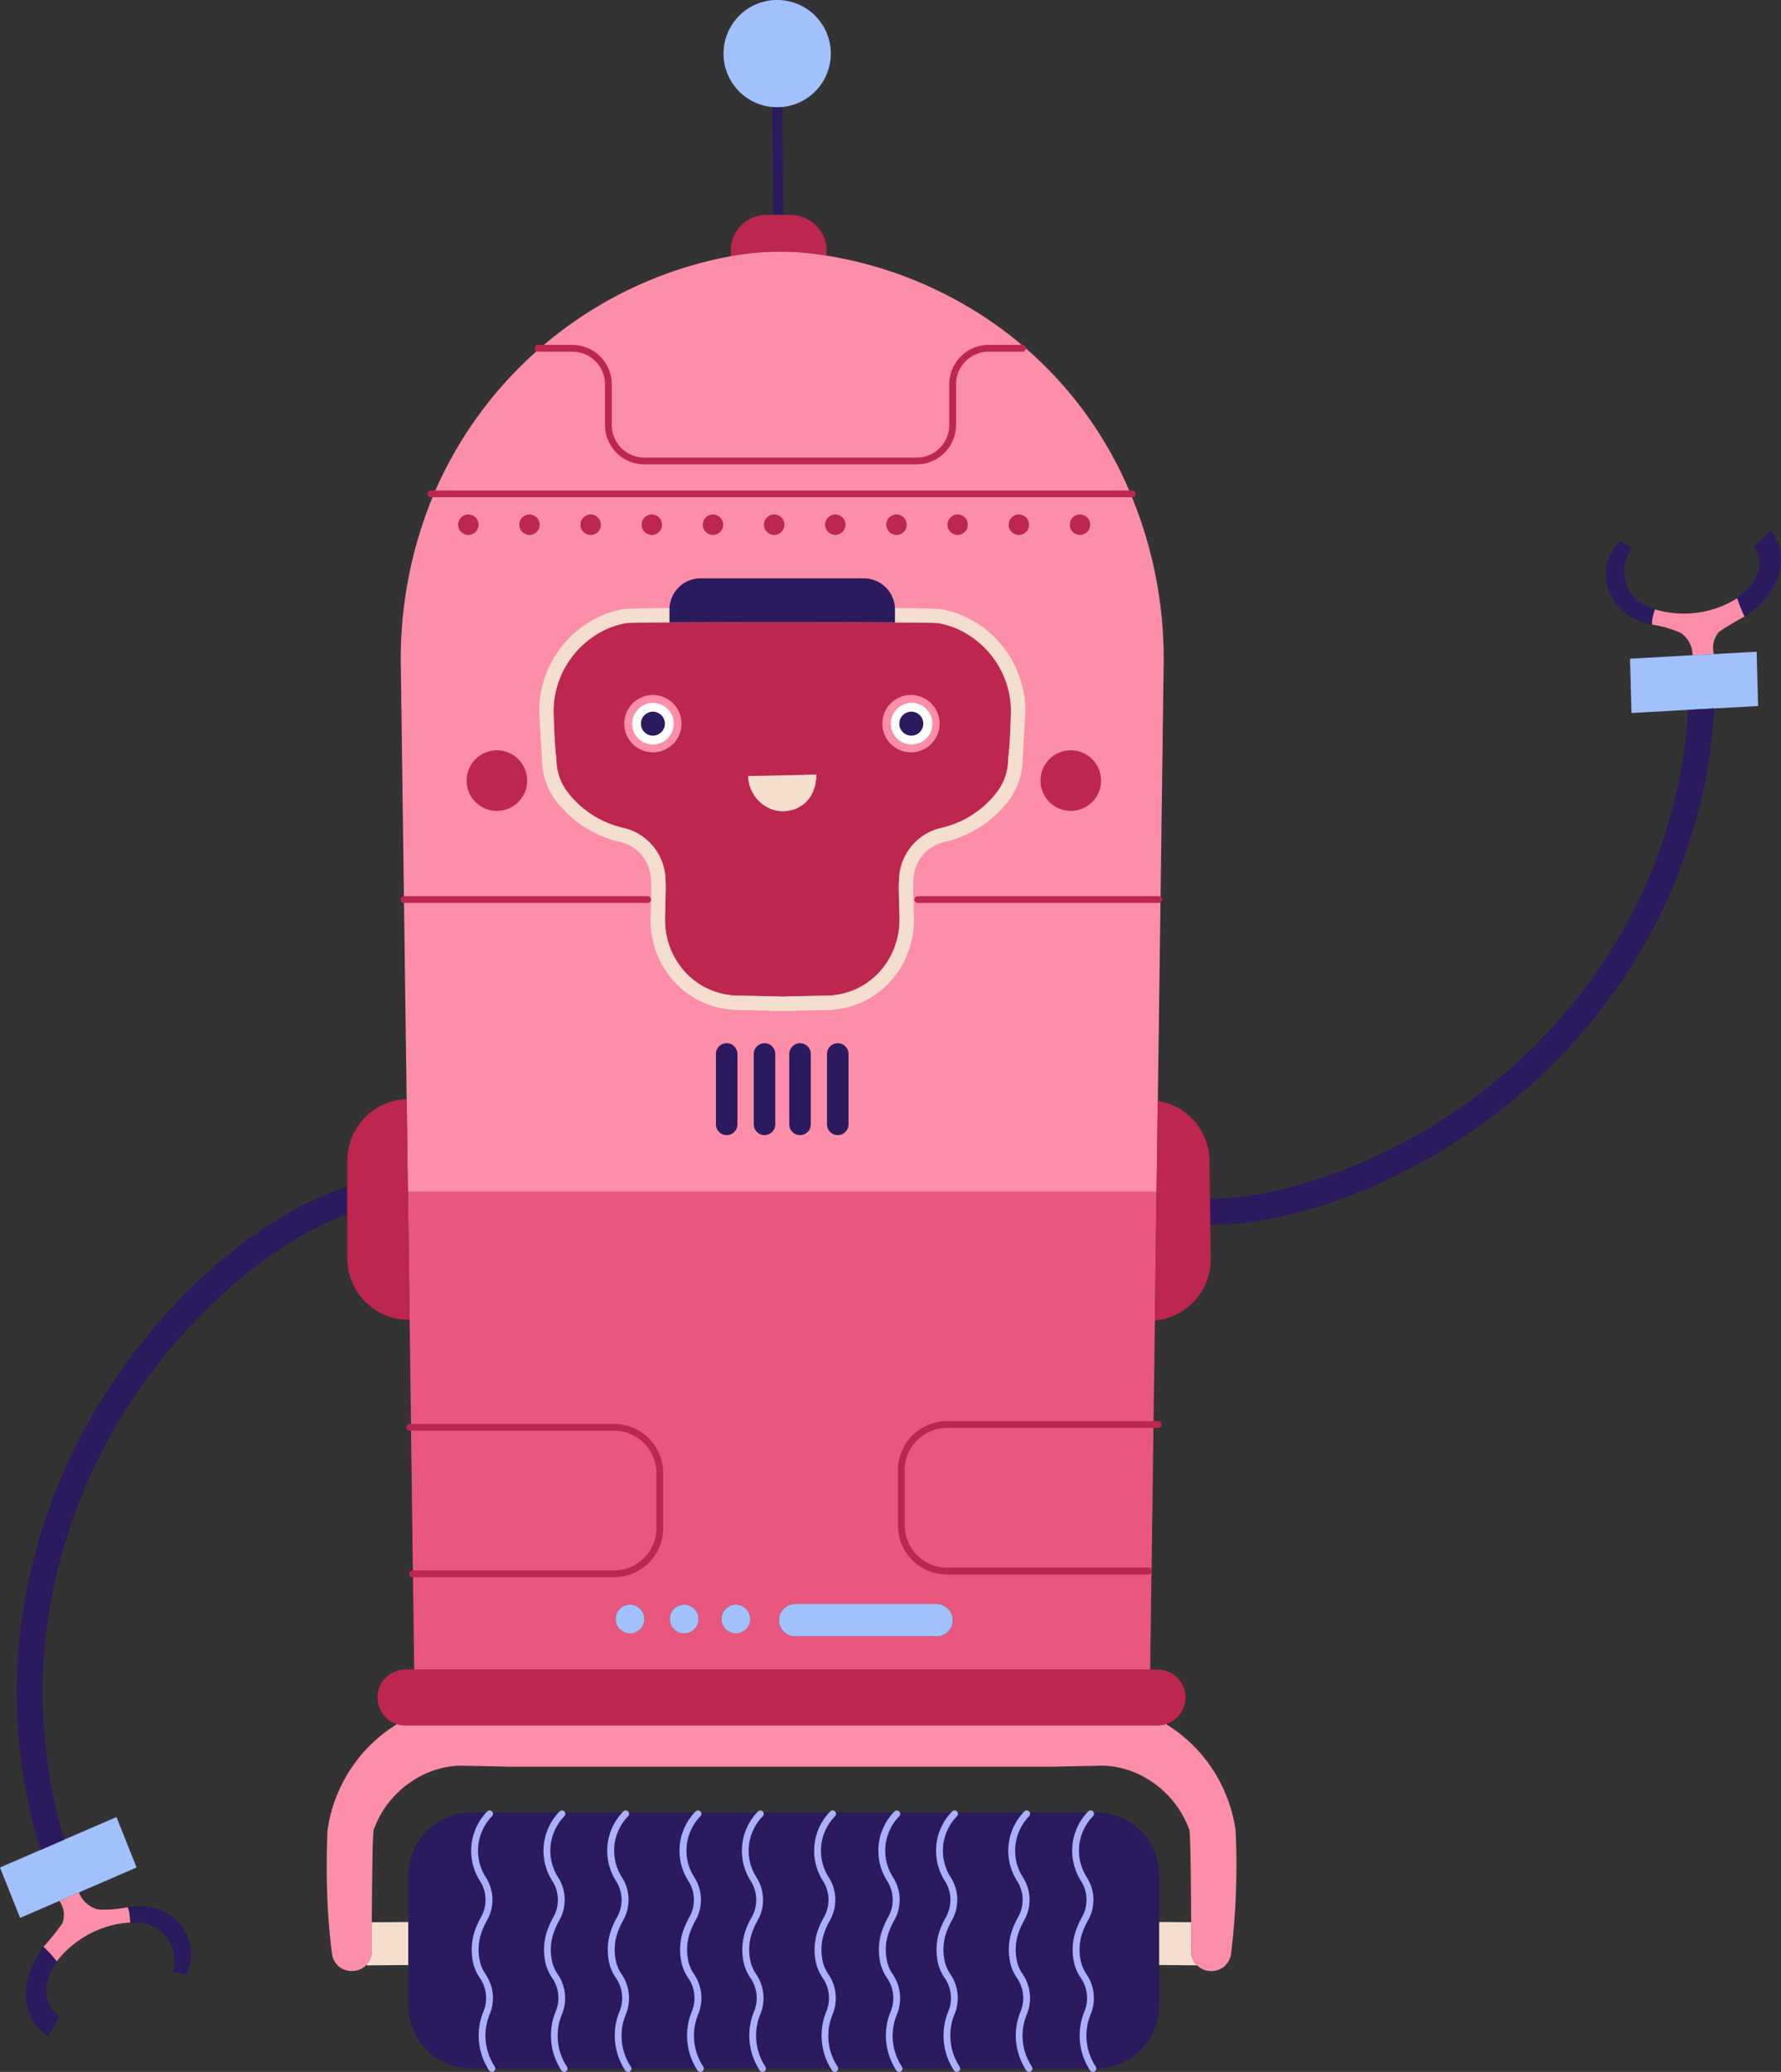 <svg xmlns="http://www.w3.org/2000/svg" viewBox="0 0 828.13 963.23"><rect x="0" y="0" width="828.13" height="963.23" fill="#333333" stroke="none"/><defs><style>.cls-1{fill:#bd264f;}.cls-2{fill:none;}.cls-3{fill:#fd8ea9;}.cls-4{fill:#e9577e;}.cls-5{fill:#2c1a5e;}.cls-6{fill:#a1c1fc;}.cls-7{fill:#f4dfcf;}.cls-8{fill:#3a44fc;}.cls-9{fill:#fff;}.cls-10{fill:#abb0fc;}</style></defs><g id="Layer_2" data-name="Layer 2"><g id="Layer_2-2" data-name="Layer 2"><path class="cls-1" d="M388.41,239.27a4.68,4.68,0,1,0,4.67,4.67A4.67,4.67,0,0,0,388.41,239.27Z"/><path class="cls-1" d="M360,239.27a4.68,4.68,0,1,0,4.67,4.67A4.66,4.66,0,0,0,360,239.27Z"/><path class="cls-1" d="M416.86,239.27a4.68,4.68,0,1,0,4.67,4.67A4.66,4.66,0,0,0,416.86,239.27Z"/><path class="cls-1" d="M331.52,239.27a4.68,4.68,0,1,0,4.68,4.67A4.66,4.66,0,0,0,331.52,239.27Z"/><path class="cls-1" d="M445.29,239.27a4.68,4.68,0,1,0,4.68,4.67A4.66,4.66,0,0,0,445.29,239.27Z"/><path class="cls-1" d="M303.08,239.27a4.68,4.68,0,1,0,4.68,4.67A4.67,4.67,0,0,0,303.08,239.27Z"/><path class="cls-1" d="M217.76,239.27a4.68,4.68,0,1,0,4.68,4.67A4.67,4.67,0,0,0,217.76,239.27Z"/><path class="cls-1" d="M274.65,239.27a4.68,4.68,0,1,0,4.67,4.67A4.66,4.66,0,0,0,274.65,239.27Z"/><path class="cls-1" d="M246.2,239.27a4.68,4.68,0,1,0,4.67,4.67A4.67,4.67,0,0,0,246.2,239.27Z"/><path class="cls-2" d="M364.46,747.88a7.45,7.45,0,0,0-2.22,5.33,7.53,7.53,0,0,0,7.55,7.53h65.67a7.53,7.53,0,0,0,0-15.06H369.79A7.5,7.5,0,0,0,364.46,747.88Z"/><circle class="cls-2" cx="342.17" cy="752.64" r="6.68"/><circle class="cls-2" cx="318.12" cy="752.64" r="6.68"/><path class="cls-2" d="M292.93,746a6.68,6.68,0,1,0,6.68,6.68A6.68,6.68,0,0,0,292.93,746Z"/><path class="cls-1" d="M502.18,239.27a4.68,4.68,0,1,0,4.67,4.67A4.67,4.67,0,0,0,502.18,239.27Z"/><path class="cls-1" d="M473.74,239.27a4.68,4.68,0,1,0,4.68,4.67A4.66,4.66,0,0,0,473.74,239.27Z"/><path class="cls-3" d="M538.36,511.79c.91-66.46,1.8-133.07,2.68-200.77a198.17,198.17,0,0,0-15.34-81.41H201.76A198.25,198.25,0,0,0,186.4,311c.9,67.42,1.79,133.78,2.69,200q.28,21.56.58,43.11H537.79ZM217.76,248.62a4.68,4.68,0,1,1,4.68-4.68A4.68,4.68,0,0,1,217.76,248.62Zm28.44,0a4.68,4.68,0,1,1,4.67-4.68A4.69,4.69,0,0,1,246.2,248.62Zm28.45,0a4.68,4.68,0,1,1,4.67-4.68A4.68,4.68,0,0,1,274.65,248.62Zm28.43,0a4.68,4.68,0,1,1,4.68-4.68A4.68,4.68,0,0,1,303.08,248.62Zm28.44,0a4.68,4.68,0,1,1,4.68-4.68A4.68,4.68,0,0,1,331.52,248.62Zm28.45,0a4.68,4.68,0,1,1,4.67-4.68A4.68,4.68,0,0,1,360,248.62Zm28.44,0a4.68,4.68,0,1,1,4.67-4.68A4.69,4.69,0,0,1,388.41,248.62Zm28.45,0a4.68,4.68,0,1,1,4.67-4.68A4.67,4.67,0,0,1,416.86,248.62Zm28.43,0a4.68,4.68,0,1,1,4.68-4.68A4.68,4.68,0,0,1,445.29,248.62Zm28.45,0a4.68,4.68,0,1,1,4.68-4.68A4.67,4.67,0,0,1,473.74,248.62Zm28.44,0a4.68,4.68,0,1,1,4.67-4.68A4.69,4.69,0,0,1,502.18,248.62Z"/><path class="cls-4" d="M189.67,554.1q.39,29.71.79,59.48.34,24.95.68,50h94.39a21.28,21.28,0,0,1,21.27,21.27v25.59a21.26,21.26,0,0,1-21.27,21.25H192q.3,22.17.6,44.5H534.81q.32-23,.61-45.79H440.35a21.24,21.24,0,0,1-21.25-21.25v-25.6a21.25,21.25,0,0,1,21.25-21.25h96q.34-24.21.65-48.33.4-30,.81-59.84ZM292.93,759.31a6.68,6.68,0,1,1,6.68-6.67A6.67,6.67,0,0,1,292.93,759.31Zm25.19,0a6.68,6.68,0,1,1,6.68-6.67A6.67,6.67,0,0,1,318.12,759.31Zm24.05,0a6.68,6.68,0,1,1,6.67-6.67A6.68,6.68,0,0,1,342.17,759.31Zm93.29-13.63a7.53,7.53,0,1,1,0,15.06H369.79a7.53,7.53,0,0,1-7.55-7.53,7.55,7.55,0,0,1,7.55-7.53Z"/><path class="cls-5" d="M325.63,961.65H292a28,28,0,0,1-4.36-18.82,28.32,28.32,0,0,1,1.92-7.12A18.13,18.13,0,0,0,288,919a19.72,19.72,0,0,1-2.76-5.57,26.07,26.07,0,0,1,1.15-17.23,36.32,36.32,0,0,1,2.17-4.43,18,18,0,0,0-.51-17.91,24.52,24.52,0,0,1,3-30.6v-.62h33.61v.62a24.51,24.51,0,0,0-3,30.6,17.93,17.93,0,0,1,.51,17.91,36.25,36.25,0,0,0-2.16,4.43,26,26,0,0,0-1.15,17.23,19.69,19.69,0,0,0,2.75,5.57,18.13,18.13,0,0,1,1.63,16.72,27.65,27.65,0,0,0,2.43,25.94Z"/><path class="cls-5" d="M262.33,961.65h-33.6a27.89,27.89,0,0,1-4.35-18.82,27.52,27.52,0,0,1,1.93-7.12A18.16,18.16,0,0,0,224.68,919a19.72,19.72,0,0,1-2.76-5.57,26.14,26.14,0,0,1,1.15-17.23,34.92,34.92,0,0,1,2.17-4.43,18,18,0,0,0-.5-17.91,24.47,24.47,0,0,1,3-30.6v-.62h33.61v.62a24.5,24.5,0,0,0-3,30.6,17.93,17.93,0,0,1,.49,17.91,37.77,37.77,0,0,0-2.16,4.43,26.2,26.2,0,0,0-1.15,17.23,20,20,0,0,0,2.77,5.57,18.16,18.16,0,0,1,1.61,16.72,28.32,28.32,0,0,0-1.92,7.12A28,28,0,0,0,262.33,961.65Z"/><circle class="cls-1" cx="445.29" cy="243.94" r="4.67"/><path class="cls-6" d="M435.46,745.68a7.53,7.53,0,1,1,0,15.06H369.79a7.53,7.53,0,0,1-7.55-7.53,7.55,7.55,0,0,1,7.55-7.53Z"/><path class="cls-1" d="M303.08,239.27a4.68,4.68,0,1,1-4.67,4.67A4.67,4.67,0,0,1,303.08,239.27Z"/><path class="cls-7" d="M170.37,913.44a9.15,9.15,0,0,0,2.46-6.23c0-3.7,0-8.41,0-13.54h.19l16.75-.1.09,0v20h-3.6l-15.64.14Z"/><path class="cls-4" d="M306.8,684.83v25.59a21.26,21.26,0,0,1-21.27,21.25H192q-.43-34.2-.9-68.11h94.39A21.28,21.28,0,0,1,306.8,684.83Z"/><path class="cls-6" d="M363.71,49.79a21.06,21.06,0,0,1-2.12.1,21.78,21.78,0,0,1-2.57-.14,24.94,24.94,0,1,1,4.69,0Z"/><path class="cls-5" d="M768.18,290.38v.15a30.23,30.23,0,0,1-13.9-6.79,22.57,22.57,0,0,1-7.51-16,21.17,21.17,0,0,1,6.79-16.31l5.3,3.43A17.68,17.68,0,0,0,769.57,283l-.05.28C768.76,285.81,768,288.33,768.18,290.38Z"/><path class="cls-5" d="M826.54,268.84c-2.81,7.41-8.67,13.29-15.15,17.87l-.19-.07a69.32,69.32,0,0,1-3.43-8.48l-.06-.13c3.79-2.77,7.33-6.13,9.2-10.43s1.77-9.7-1.51-13.57c2.66-2.41,5.31-4.83,8-7.23C828.59,252.6,829.32,261.53,826.54,268.84Z"/><path class="cls-3" d="M799.36,293.72a11.06,11.06,0,0,0-2.51,9.93l0,.45c-3.27.19-6.58.36-9.84.53a12.66,12.66,0,0,0-5.61-10.47,52,52,0,0,0-13.24-3.78c-.18-2.05.58-4.57,1.34-7.08a46.9,46.9,0,0,0,38.25-5.14,69.32,69.32,0,0,0,3.43,8.48A129.08,129.08,0,0,0,799.36,293.72Z"/><path class="cls-6" d="M797.05,329.36,785,330l-26.41,1.47-.66-25.23s13.81-.76,29.14-1.63c3.26-.17,6.57-.34,9.84-.53L816.81,303l.67,25.23Z"/><path class="cls-5" d="M478.48,961.65h-33.6a27.56,27.56,0,0,1-2.43-25.94A18.13,18.13,0,0,0,440.83,919a19.72,19.72,0,0,1-2.76-5.57,26.07,26.07,0,0,1,1.14-17.23,36.32,36.32,0,0,1,2.17-4.43,18,18,0,0,0-.5-17.91,24.5,24.5,0,0,1,3-30.6v-.62h33.61v.62a24.5,24.5,0,0,0-3,30.6,17.93,17.93,0,0,1,.49,17.91,36.25,36.25,0,0,0-2.16,4.43,26.14,26.14,0,0,0-1.15,17.23,19.45,19.45,0,0,0,2.76,5.57,18.13,18.13,0,0,1,1.62,16.72,27.65,27.65,0,0,0,2.43,25.94Z"/><path class="cls-5" d="M354.56,961.65H325.63a27.65,27.65,0,0,1-2.43-25.94A18.13,18.13,0,0,0,321.57,919a19.69,19.69,0,0,1-2.75-5.57A26,26,0,0,1,320,896.19a36.25,36.25,0,0,1,2.16-4.43,17.93,17.93,0,0,0-.51-17.91,24.51,24.51,0,0,1,3-30.6v-.62h28.93v.62a24.51,24.51,0,0,0-3,30.6,17.93,17.93,0,0,1,.51,17.91,36.25,36.25,0,0,0-2.16,4.43,26,26,0,0,0-1.15,17.23,19.45,19.45,0,0,0,2.76,5.57,18.13,18.13,0,0,1,1.62,16.72,27.65,27.65,0,0,0,2.43,25.94Z"/><path class="cls-5" d="M797.05,329.36a249.7,249.7,0,0,1-29.67,104.91,262.57,262.57,0,0,1-62.39,76c-42.84,36.06-98.71,59-142.22,59.29l-.13-12.21c40.6-.47,94-22.08,134.62-56.27a251,251,0,0,0,59.56-72.51A237.9,237.9,0,0,0,785,330.1V330Z"/><path class="cls-6" d="M292.93,746a6.68,6.68,0,1,1-6.67,6.68A6.68,6.68,0,0,1,292.93,746Z"/><path class="cls-1" d="M246.2,239.27a4.68,4.68,0,1,1-4.68,4.67A4.66,4.66,0,0,1,246.2,239.27Z"/><path class="cls-1" d="M473.74,239.27a4.68,4.68,0,1,1-4.67,4.67A4.67,4.67,0,0,1,473.74,239.27Z"/><path class="cls-5" d="M363.71,49.79q.26,25,.55,50.09h-4.69q-.29-25.06-.55-50.13a21.78,21.78,0,0,0,2.57.14A21.06,21.06,0,0,0,363.71,49.79Z"/><path class="cls-1" d="M367.73,100a16.62,16.62,0,0,1,16.62,16.62v2.22c-2.68-.43-5.36-.79-8.05-1.1a127.93,127.93,0,0,0-36.47,1.36v-2.6a16.62,16.62,0,0,1,16.61-16.63h11.29Z"/><path class="cls-5" d="M418.08,961.65H388.17a28,28,0,0,1-4.36-18.82,28.32,28.32,0,0,1,1.92-7.12A18.13,18.13,0,0,0,384.11,919a19.72,19.72,0,0,1-2.76-5.57,26.07,26.07,0,0,1,1.15-17.23,36.32,36.32,0,0,1,2.17-4.43,18,18,0,0,0-.51-17.91,24.52,24.52,0,0,1,3-30.6v-.62h29.91v.62a24.46,24.46,0,0,0-3,30.6,17.93,17.93,0,0,1,.5,17.91,34.92,34.92,0,0,0-2.17,4.43,26.2,26.2,0,0,0-1.15,17.23A19.72,19.72,0,0,0,414,919a18.13,18.13,0,0,1,1.63,16.72,27.52,27.52,0,0,0-1.93,7.12A27.84,27.84,0,0,0,418.08,961.65Z"/><path class="cls-5" d="M189.9,913.56V871.88a29.27,29.27,0,0,1,29.27-29.25h8.54v.62a24.47,24.47,0,0,0-3,30.6,18,18,0,0,1,.5,17.91,34.92,34.92,0,0,0-2.17,4.43,26.14,26.14,0,0,0-1.15,17.23,19.72,19.72,0,0,0,2.76,5.57,18.16,18.16,0,0,1,1.63,16.72,27.52,27.52,0,0,0-1.93,7.12,27.89,27.89,0,0,0,4.35,18.82h-9.56A29.25,29.25,0,0,1,189.9,932.4Z"/><path class="cls-5" d="M292,961.65h-29.7A28,28,0,0,1,258,942.83a28.32,28.32,0,0,1,1.92-7.12A18.16,18.16,0,0,0,258.29,919a20,20,0,0,1-2.77-5.57,26.2,26.2,0,0,1,1.15-17.23,37.77,37.77,0,0,1,2.16-4.43,17.93,17.93,0,0,0-.49-17.91,24.5,24.5,0,0,1,3-30.6v-.62H291v.62a24.52,24.52,0,0,0-3,30.6,18,18,0,0,1,.51,17.91,36.32,36.32,0,0,0-2.17,4.43,26.07,26.07,0,0,0-1.15,17.23A19.72,19.72,0,0,0,288,919a18.13,18.13,0,0,1,1.62,16.72,28.32,28.32,0,0,0-1.92,7.12A28,28,0,0,0,292,961.65Z"/><path class="cls-5" d="M444.88,961.65h-26.8a27.84,27.84,0,0,1-4.36-18.82,27.52,27.52,0,0,1,1.93-7.12A18.13,18.13,0,0,0,414,919a19.72,19.72,0,0,1-2.76-5.57,26.2,26.2,0,0,1,1.15-17.23,34.92,34.92,0,0,1,2.17-4.43,17.93,17.93,0,0,0-.5-17.91,24.46,24.46,0,0,1,3-30.6v-.62h26.8v.62a24.5,24.5,0,0,0-3,30.6,18,18,0,0,1,.5,17.91,36.32,36.32,0,0,0-2.17,4.43,26.07,26.07,0,0,0-1.14,17.23,19.72,19.72,0,0,0,2.76,5.57,18.13,18.13,0,0,1,1.62,16.72,27.56,27.56,0,0,0,2.43,25.94Z"/><path class="cls-5" d="M508.17,961.65H478.48a27.65,27.65,0,0,1-2.43-25.94A18.13,18.13,0,0,0,474.43,919a19.45,19.45,0,0,1-2.76-5.57,26.14,26.14,0,0,1,1.15-17.23,36.25,36.25,0,0,1,2.16-4.43,17.93,17.93,0,0,0-.49-17.91,24.5,24.5,0,0,1,3-30.6v-.62h29.69v.62a24.52,24.52,0,0,0-3,30.6,17.93,17.93,0,0,1,.5,17.91,37.83,37.83,0,0,0-2.17,4.43,26.14,26.14,0,0,0-1.14,17.23,19.43,19.43,0,0,0,2.75,5.57,18.13,18.13,0,0,1,1.63,16.72,27.5,27.5,0,0,0-1.92,7.12A27.89,27.89,0,0,0,508.17,961.65Z"/><path class="cls-5" d="M388.17,961.65H354.56a27.65,27.65,0,0,1-2.43-25.94A18.13,18.13,0,0,0,350.51,919a19.45,19.45,0,0,1-2.76-5.57,26,26,0,0,1,1.15-17.23,36.25,36.25,0,0,1,2.16-4.43,17.93,17.93,0,0,0-.51-17.91,24.51,24.51,0,0,1,3-30.6v-.62h33.6v.62a24.52,24.52,0,0,0-3,30.6,18,18,0,0,1,.51,17.91,36.32,36.32,0,0,0-2.17,4.43,26.07,26.07,0,0,0-1.15,17.23,19.72,19.72,0,0,0,2.76,5.57,18.13,18.13,0,0,1,1.62,16.72,28.32,28.32,0,0,0-1.92,7.12A28,28,0,0,0,388.17,961.65Z"/><path class="cls-5" d="M539,913.56V932.4a29.24,29.24,0,0,1-29.25,29.25h-1.57a27.89,27.89,0,0,1-4.35-18.82,27.5,27.5,0,0,1,1.92-7.12A18.13,18.13,0,0,0,504.11,919a19.43,19.43,0,0,1-2.75-5.57,26.14,26.14,0,0,1,1.14-17.23,37.83,37.83,0,0,1,2.17-4.43,17.93,17.93,0,0,0-.5-17.91,24.52,24.52,0,0,1,3-30.6v-.62h2.58A29.26,29.26,0,0,1,539,871.88v41.68Z"/><path class="cls-7" d="M553.92,907.21a9.11,9.11,0,0,0,2.71,6.48l-14.76-.13H539v-20c4.44,0,10,.06,14.88.08C553.91,898.78,553.92,903.51,553.92,907.21Z"/><path class="cls-3" d="M553.87,893.65c-.1-18.71-.32-42.91-.94-43.14-6-16.81-22.45-29.35-40.31-29.64l-23.73.49h-251l-23.74-.49c-17.86.29-34.35,12.83-40.31,29.64-.61.23-.84,24.45-.95,43.16,0,5.13,0,9.84,0,13.54a9.17,9.17,0,0,1-8.06,9.08.91.91,0,0,1-.23,0,9.18,9.18,0,0,1-10.22-7.88c-2.51-19.27-2.84-38.32-2.12-57.31a69.36,69.36,0,0,1,32-49.34l.11-.32a12.57,12.57,0,0,0,4.09.67H538.35a12.56,12.56,0,0,0,4.08-.67l.11.32a69.33,69.33,0,0,1,32,49.34,341.33,341.33,0,0,1-2.12,57.31,9.17,9.17,0,0,1-10.22,7.88.83.83,0,0,1-.22,0,9.18,9.18,0,0,1-8.07-9.08C553.92,903.51,553.91,898.78,553.87,893.65Z"/><path class="cls-5" d="M27.61,937.1l-5,9.54C15.72,943,12,934.86,12,927.06s3.54-15.48,8-22h.2a65,65,0,0,1,6.15,6.77l.12.09c-2.61,3.92-4.77,8.3-5,13S23.19,934.61,27.61,937.1Z"/><path class="cls-5" d="M77,900.12A18.13,18.13,0,0,0,60.58,894l0-.27c-.16-2.61-.32-5.23-1.21-7.1v-.13a30.15,30.15,0,0,1,15.37,1.54,22.66,22.66,0,0,1,12.55,12.4,21.26,21.26,0,0,1-.72,17.66l-6.15-1.39A18.16,18.16,0,0,0,77,900.12Z"/><path class="cls-3" d="M59.33,886.67c.89,1.87,1.05,4.49,1.21,7.1a46.94,46.94,0,0,0-34.13,18.05,65,65,0,0,0-6.15-6.77,129.81,129.81,0,0,0,8.67-10.75,11,11,0,0,0-1.07-10.17l-.2-.41,9.06-3.93a12.68,12.68,0,0,0,8.89,7.91A52.22,52.22,0,0,0,59.33,886.67Z"/><path class="cls-6" d="M36.72,879.79l-9.06,3.93L9.35,891.64,0,868.2c5.2-2.26,11.89-5.15,18.78-8.12l11.11-4.83,24.27-10.49,9.35,23.44Z"/><path class="cls-5" d="M161.49,551.66v12.86c-38.32,14-81.74,53.19-108.41,99.94a250.65,250.65,0,0,0-30.83,88.62,237.93,237.93,0,0,0,7.62,102.11l0,.06-11.11,4.83a250.2,250.2,0,0,1-8.43-108.71A262.62,262.62,0,0,1,42.63,658.5C71.74,607.49,119.26,565.1,161.49,551.66Z"/><path class="cls-1" d="M161.49,551.66V539.53A28.57,28.57,0,0,1,189.09,511q.67,51.28,1.37,102.59h-.4A28.57,28.57,0,0,1,161.49,585V551.66Z"/><path class="cls-1" d="M416.86,239.27a4.68,4.68,0,1,1-4.68,4.67A4.67,4.67,0,0,1,416.86,239.27Z"/><path class="cls-1" d="M331.52,239.27a4.68,4.68,0,1,1-4.67,4.67A4.66,4.66,0,0,1,331.52,239.27Z"/><path class="cls-1" d="M360,239.27a4.68,4.68,0,1,1-4.67,4.67A4.66,4.66,0,0,1,360,239.27Z"/><path class="cls-1" d="M217.76,239.27a4.68,4.68,0,1,1-4.67,4.67A4.67,4.67,0,0,1,217.76,239.27Z"/><path class="cls-4" d="M440.35,662.27h96q-.45,33.93-.91,68.11H440.35a21.24,21.24,0,0,1-21.25-21.25v-25.6A21.25,21.25,0,0,1,440.35,662.27Z"/><path class="cls-1" d="M502.18,239.27a4.68,4.68,0,1,1-4.68,4.67A4.67,4.67,0,0,1,502.18,239.27Z"/><path class="cls-1" d="M192.64,776.17H538.35a13,13,0,0,1,4.08,25.3,12.56,12.56,0,0,1-4.08.67H188.41a12.57,12.57,0,0,1-4.09-.67,13,13,0,0,1,4.09-25.3Z"/><path class="cls-1" d="M562.77,569.55l.18,15.62a28.56,28.56,0,0,1-26,28.77q.69-51.15,1.38-102.15a28.59,28.59,0,0,1,24.08,27.9l.2,17.65Z"/><path class="cls-1" d="M274.65,239.27a4.68,4.68,0,1,1-4.68,4.67A4.66,4.66,0,0,1,274.65,239.27Z"/><circle class="cls-1" cx="388.41" cy="243.94" r="4.67"/><path class="cls-6" d="M318.12,746a6.68,6.68,0,1,1-6.67,6.68A6.68,6.68,0,0,1,318.12,746Z"/><path class="cls-6" d="M342.17,746a6.68,6.68,0,1,1-6.68,6.68A6.68,6.68,0,0,1,342.17,746Z"/><path class="cls-3" d="M339.83,119.11a127.93,127.93,0,0,1,36.47-1.36c2.69.31,5.37.67,8.05,1.1A187.33,187.33,0,0,1,447.29,141a181.4,181.4,0,0,1,78.41,88.61H201.76a187.18,187.18,0,0,1,138.07-110.5Z"/><path class="cls-1" d="M311.3,289.41c18.84-.11,44.12-.11,44.12-.11H372s25.27,0,44.12.11c11.07,0,19.93.14,20.17.3,18.75,3.28,34,20.75,33.76,41.38-.21,8-.53,13.41-.8,16.78s-.48,4.73-.48,4.73a25.72,25.72,0,0,1-4.8,15.12,45.19,45.19,0,0,1-26.5,17.21,25.23,25.23,0,0,0-19.43,23.72l-.15,3.26s0,2.47.34,14.67c.41,15.06-8.51,29.12-22.68,34.23a34.36,34.36,0,0,1-12.74,2.06c-5.43.12-15.19.33-18.85.43h-.13l-19.25-.43a34.36,34.36,0,0,1-12.74-2.06c-14.17-5.11-23.1-19.17-22.68-34.23.33-12.2.33-14.67.33-14.67l-.13-3.26A25.25,25.25,0,0,0,290,384.93a45.21,45.21,0,0,1-26.52-17.21,24.52,24.52,0,0,1-3.58-7.18,26.58,26.58,0,0,1-1.2-7.94s-.85-5.44-1.28-21.51c-.27-20.63,15-38.1,33.76-41.38C291.37,289.55,300.23,289.46,311.3,289.41Zm122.26,47a9.68,9.68,0,1,0-9.68,9.68A9.68,9.68,0,0,0,433.56,336.44Zm-54,23.69h-5.34c0,5.57-2.73,11.57-10.35,11.66h-.1a10.26,10.26,0,0,1-7.06-3.15,11.21,11.21,0,0,1-3.45-7.84h-5.34a16.56,16.56,0,0,0,5,11.63,15.69,15.69,0,0,0,10.85,4.7h.14C373.27,377,379.55,370.19,379.55,360.13Zm-66.29-23.69a9.68,9.68,0,1,0-9.68,9.68A9.68,9.68,0,0,0,313.26,336.44Z"/><path class="cls-5" d="M332.89,522.75V490a5,5,0,0,1,10,0v32.72a5,5,0,0,1-10,0Z"/><path class="cls-5" d="M350.49,522.75V490a5,5,0,1,1,10,0v32.72a5,5,0,1,1-10,0Z"/><path class="cls-5" d="M367,522.75V490a5,5,0,0,1,10,0v32.72a5,5,0,0,1-10,0Z"/><path class="cls-5" d="M384.54,522.75V490a5,5,0,0,1,10,0v32.72a5,5,0,0,1-10,0Z"/><path class="cls-7" d="M364.9,463.32l-.91,0c3.66-.1,13.42-.31,18.85-.43a34.36,34.36,0,0,0,12.74-2.06c14.17-5.11,23.09-19.17,22.68-34.23-.34-12.2-.34-14.67-.34-14.67l.15-3.26a25.23,25.23,0,0,1,19.43-23.72A45.19,45.19,0,0,0,464,367.72a25.72,25.72,0,0,0,4.8-15.12s.21-1.37.48-4.73.59-8.74.8-16.78c.27-20.63-15-38.1-33.76-41.38-.24-.16-9.1-.25-20.17-.3v-6c0-.24,0-.47,0-.71,13.52.07,18.84.22,21.31.58v-.1c22.72,4,39.6,24.61,39.31,48l-1.28,21.52a32.28,32.28,0,0,1-6.07,18.95,51.78,51.78,0,0,1-30.48,19.82,18.48,18.48,0,0,0-14.19,17.47l-.14,3.1c0,.63.06,3.81.34,14.37.5,18.3-10.38,34.67-27.09,40.69a41,41,0,0,1-14,2.47h-1.07l-12.9.29V470H357.54v-.16l-12.9-.29h-1.07a41,41,0,0,1-14-2.47c-16.7-6-27.58-22.39-27.09-40.69.29-10.53.33-13.73.33-14.37l-.13-3.1a18.48,18.48,0,0,0-14.2-17.47A51.87,51.87,0,0,1,258,371.64a32.19,32.19,0,0,1-6-18.95l-1.28-21.42c-.31-23.52,16.59-44.17,39.3-48.13v.1c2.11-.3,11.16-.46,21.3-.54,0,.23,0,.44,0,.67v6c-11.07,0-19.93.14-20.16.3-18.76,3.28-34,20.75-33.76,41.38.43,16.07,1.28,21.51,1.28,21.51a26.58,26.58,0,0,0,1.2,7.94,24.52,24.52,0,0,0,3.58,7.18A45.21,45.21,0,0,0,290,384.93a25.25,25.25,0,0,1,19.43,23.72l.13,3.26s0,2.47-.33,14.67c-.42,15.06,8.51,29.12,22.68,34.23a34.36,34.36,0,0,0,12.74,2.06l19.25.43-1.3,0Z"/><path class="cls-8" d="M364.9,463.32h-2.34l1.3,0H364Z"/><path class="cls-5" d="M416.13,282.66c0,.24,0,.47,0,.71v6c-18.85-.11-44.12-.11-44.12-.11H355.42s-25.28,0-44.12.11v-6c0-.23,0-.44,0-.67a14.5,14.5,0,0,1,14.48-13.82h75.88A14.49,14.49,0,0,1,416.13,282.66Z"/><path class="cls-3" d="M303.58,349.75a13.32,13.32,0,1,1,13.31-13.31A13.32,13.32,0,0,1,303.58,349.75Zm0-22.62a9.31,9.31,0,1,0,9.3,9.31A9.32,9.32,0,0,0,303.58,327.13Z"/><path class="cls-3" d="M423.6,349.75a13.32,13.32,0,1,1,13.31-13.31A13.32,13.32,0,0,1,423.6,349.75Zm0-22.62a9.31,9.31,0,1,0,9.3,9.31A9.32,9.32,0,0,0,423.6,327.13Z"/><circle class="cls-9" cx="303.58" cy="336.44" r="9.68" transform="translate(-77 582.42) rotate(-80.81)"/><path class="cls-5" d="M303.58,330.87a5.57,5.57,0,1,1-5.56,5.57A5.56,5.56,0,0,1,303.58,330.87Z"/><circle class="cls-9" cx="423.88" cy="336.44" r="9.68"/><path class="cls-7" d="M379.55,360.13c0,10.06-6.28,16.88-15.63,17h-.14a15.69,15.69,0,0,1-10.85-4.7,16.56,16.56,0,0,1-5-11.63Z"/><path class="cls-5" d="M423.73,330.87a5.57,5.57,0,1,1-5.56,5.57A5.56,5.56,0,0,1,423.73,330.87Z"/><circle class="cls-1" cx="231.04" cy="362.91" r="14.09"/><circle class="cls-1" cx="497.89" cy="362.91" r="14.09"/></g><g id="Layer_3" data-name="Layer 3"><path class="cls-1" d="M285.54,733.25H191.73a1.58,1.58,0,0,1,0-3.15h93.81a19.7,19.7,0,0,0,19.68-19.68v-25.6a19.7,19.7,0,0,0-19.68-19.68H190.68a1.58,1.58,0,1,1,0-3.15h94.86a22.85,22.85,0,0,1,22.83,22.83v25.6A22.85,22.85,0,0,1,285.54,733.25Z"/><path class="cls-1" d="M534.16,732H440.35a22.86,22.86,0,0,1-22.83-22.84V683.52a22.85,22.85,0,0,1,22.83-22.83h98a1.58,1.58,0,1,1,0,3.15h-98a19.7,19.7,0,0,0-19.68,19.68v25.59a19.71,19.71,0,0,0,19.68,19.69h93.81a1.58,1.58,0,0,1,0,3.15Z"/><path class="cls-1" d="M526.33,231.18h-326a1.58,1.58,0,0,1,0-3.15h326a1.58,1.58,0,1,1,0,3.15Z"/><path class="cls-1" d="M538.68,419.78h-112a1.58,1.58,0,0,1,0-3.15h112a1.58,1.58,0,1,1,0,3.15Z"/><path class="cls-1" d="M301.27,419.78H188a1.58,1.58,0,1,1,0-3.15H301.27a1.58,1.58,0,0,1,0,3.15Z"/><path class="cls-10" d="M228.74,963.23a1.61,1.61,0,0,1-1.32-.7,29.49,29.49,0,0,1-4.6-19.9,29.09,29.09,0,0,1,2-7.53,16.49,16.49,0,0,0-1.46-15.19,21.47,21.47,0,0,1-3-6,27.59,27.59,0,0,1,1.19-18.27,38.15,38.15,0,0,1,2.27-4.64,16.39,16.39,0,0,0-.46-16.26,26.09,26.09,0,0,1,3.19-32.58,1.57,1.57,0,0,1,2.23,2.22A22.93,22.93,0,0,0,226.05,873a19.41,19.41,0,0,1,.55,19.54,33.3,33.3,0,0,0-2.08,4.25,24.42,24.42,0,0,0-1.1,16.16,18.52,18.52,0,0,0,2.54,5.14,19.78,19.78,0,0,1,1.8,18.23,25.77,25.77,0,0,0-1.82,6.72,26.31,26.31,0,0,0,4.1,17.74,1.58,1.58,0,0,1-1.3,2.45Z"/><path class="cls-10" d="M262.34,963.23a1.58,1.58,0,0,1-1.31-.7,29.55,29.55,0,0,1-4.61-19.9,29,29,0,0,1,2-7.53A16.49,16.49,0,0,0,257,919.91a21.2,21.2,0,0,1-3-6,27.47,27.47,0,0,1,1.19-18.27,35.46,35.46,0,0,1,2.27-4.64,16.39,16.39,0,0,0-.47-16.26,26.07,26.07,0,0,1,3.2-32.58,1.57,1.57,0,0,1,2.23,2.22A22.93,22.93,0,0,0,259.66,873a19.43,19.43,0,0,1,.55,19.54,33.3,33.3,0,0,0-2.08,4.25A24.43,24.43,0,0,0,257,913a18.28,18.28,0,0,0,2.55,5.14,19.81,19.81,0,0,1,1.79,18.23,26,26,0,0,0,2.29,24.46,1.58,1.58,0,0,1-1.31,2.45Z"/><path class="cls-10" d="M292,963.23a1.58,1.58,0,0,1-1.31-.7,29.55,29.55,0,0,1-4.61-19.9,28.72,28.72,0,0,1,2-7.53,16.49,16.49,0,0,0-1.46-15.19,21.23,21.23,0,0,1-3-6,27.54,27.54,0,0,1,1.2-18.27,35.46,35.46,0,0,1,2.27-4.64,16.39,16.39,0,0,0-.47-16.26,26.07,26.07,0,0,1,3.2-32.58,1.57,1.57,0,0,1,2.23,2.22A22.93,22.93,0,0,0,289.35,873a19.43,19.43,0,0,1,.54,19.54,34.6,34.6,0,0,0-2.07,4.25A24.37,24.37,0,0,0,286.71,913a18.28,18.28,0,0,0,2.55,5.14,19.81,19.81,0,0,1,1.79,18.23,26,26,0,0,0,2.29,24.46,1.58,1.58,0,0,1-1.31,2.45Z"/><path class="cls-10" d="M325.63,963.23a1.6,1.6,0,0,1-1.31-.7,29.55,29.55,0,0,1-4.61-19.9,29,29,0,0,1,2-7.53,16.49,16.49,0,0,0-1.46-15.19,21.47,21.47,0,0,1-3-6,27.53,27.53,0,0,1,1.19-18.27,36.06,36.06,0,0,1,2.27-4.64,16.39,16.39,0,0,0-.46-16.26,26,26,0,0,1,3.19-32.58,1.57,1.57,0,0,1,2.23,2.22A22.93,22.93,0,0,0,323,873a19.43,19.43,0,0,1,.55,19.54,35.25,35.25,0,0,0-2.08,4.24,24.45,24.45,0,0,0-1.1,16.17,18.12,18.12,0,0,0,2.54,5.14,19.78,19.78,0,0,1,1.79,18.23,25.75,25.75,0,0,0-1.81,6.72,26.31,26.31,0,0,0,4.1,17.74,1.57,1.57,0,0,1-.43,2.18A1.59,1.59,0,0,1,325.63,963.23Z"/><path class="cls-10" d="M354.57,963.23a1.61,1.61,0,0,1-1.32-.7,29.55,29.55,0,0,1-4.61-19.9,29.11,29.11,0,0,1,2-7.53,16.49,16.49,0,0,0-1.46-15.19,21.47,21.47,0,0,1-3-6,27.53,27.53,0,0,1,1.19-18.27A36.74,36.74,0,0,1,349.7,891a16.39,16.39,0,0,0-.46-16.26,26.09,26.09,0,0,1,3.19-32.58,1.57,1.57,0,0,1,2.23,2.22A22.93,22.93,0,0,0,351.88,873a19.41,19.41,0,0,1,.55,19.54,33.3,33.3,0,0,0-2.08,4.25,24.42,24.42,0,0,0-1.1,16.16,18.25,18.25,0,0,0,2.54,5.14,19.81,19.81,0,0,1,1.8,18.23,25.39,25.39,0,0,0-1.82,6.72,26.31,26.31,0,0,0,4.1,17.74,1.58,1.58,0,0,1-1.3,2.45Z"/><path class="cls-10" d="M388.17,963.23a1.58,1.58,0,0,1-1.31-.7,29.55,29.55,0,0,1-4.61-19.9,29,29,0,0,1,2-7.53,16.49,16.49,0,0,0-1.46-15.19,21.5,21.5,0,0,1-3-6,27.54,27.54,0,0,1,1.2-18.27A37.32,37.32,0,0,1,383.3,891a16.37,16.37,0,0,0-.46-16.26,26.07,26.07,0,0,1,3.2-32.58,1.57,1.57,0,0,1,2.23,2.22A22.93,22.93,0,0,0,385.49,873a19.41,19.41,0,0,1,.54,19.54,33.72,33.72,0,0,0-2.07,4.24A24.4,24.4,0,0,0,382.85,913a18.15,18.15,0,0,0,2.55,5.14,19.81,19.81,0,0,1,1.79,18.23,26,26,0,0,0,2.29,24.46,1.58,1.58,0,0,1-1.31,2.45Z"/><path class="cls-10" d="M444.88,963.23a1.58,1.58,0,0,1-1.31-.7,29.55,29.55,0,0,1-4.61-19.9,29.11,29.11,0,0,1,2-7.53,16.49,16.49,0,0,0-1.46-15.19,21.2,21.2,0,0,1-3-6,27.47,27.47,0,0,1,1.19-18.27A36.74,36.74,0,0,1,440,891a16.39,16.39,0,0,0-.47-16.26,26.07,26.07,0,0,1,3.2-32.58,1.57,1.57,0,0,1,2.23,2.22A22.93,22.93,0,0,0,442.2,873a19.43,19.43,0,0,1,.55,19.54,34.54,34.54,0,0,0-2.08,4.24,24.39,24.39,0,0,0-1.1,16.17,18.25,18.25,0,0,0,2.54,5.14,19.78,19.78,0,0,1,1.79,18.23,25.75,25.75,0,0,0-1.81,6.72,26.31,26.31,0,0,0,4.1,17.74,1.57,1.57,0,0,1-.43,2.18A1.59,1.59,0,0,1,444.88,963.23Z"/><path class="cls-10" d="M418.08,963.23a1.58,1.58,0,0,1-1.31-.7,29.55,29.55,0,0,1-4.61-19.9,28.72,28.72,0,0,1,2-7.53,16.47,16.47,0,0,0-1.47-15.19,21.47,21.47,0,0,1-3-6,27.54,27.54,0,0,1,1.2-18.27,35.43,35.43,0,0,1,2.27-4.64,16.39,16.39,0,0,0-.47-16.26,26.07,26.07,0,0,1,3.2-32.58,1.57,1.57,0,0,1,2.23,2.22A22.93,22.93,0,0,0,415.4,873a19.41,19.41,0,0,1,.54,19.54,34.44,34.44,0,0,0-2.07,4.24A24.4,24.4,0,0,0,412.76,913a18.28,18.28,0,0,0,2.55,5.14,19.81,19.81,0,0,1,1.79,18.23,26,26,0,0,0,2.29,24.46,1.58,1.58,0,0,1-1.31,2.45Z"/><path class="cls-10" d="M478.49,963.23a1.58,1.58,0,0,1-1.31-.7,29.44,29.44,0,0,1-4.61-19.9,29,29,0,0,1,2-7.53,16.47,16.47,0,0,0-1.46-15.19,21.47,21.47,0,0,1-3-6,27.59,27.59,0,0,1,1.19-18.27,36.77,36.77,0,0,1,2.27-4.64,16.39,16.39,0,0,0-.46-16.26,26.09,26.09,0,0,1,3.19-32.58,1.57,1.57,0,1,1,2.23,2.22A22.93,22.93,0,0,0,475.8,873a19.41,19.41,0,0,1,.55,19.54,36.19,36.19,0,0,0-2.08,4.25,24.42,24.42,0,0,0-1.1,16.16,18.28,18.28,0,0,0,2.55,5.14,19.81,19.81,0,0,1,1.79,18.23,26,26,0,0,0,2.29,24.46,1.58,1.58,0,0,1-1.31,2.45Z"/><path class="cls-10" d="M508.18,963.23a1.61,1.61,0,0,1-1.32-.7,29.49,29.49,0,0,1-4.6-19.9,29.09,29.09,0,0,1,2-7.53,16.49,16.49,0,0,0-1.46-15.19,21.47,21.47,0,0,1-3-6A27.6,27.6,0,0,1,501,895.61a36.77,36.77,0,0,1,2.27-4.64,16.39,16.39,0,0,0-.46-16.26A26.09,26.09,0,0,1,506,842.13a1.57,1.57,0,0,1,2.23,2.22A22.93,22.93,0,0,0,505.49,873a19.41,19.41,0,0,1,.55,19.54,34.69,34.69,0,0,0-2.08,4.25,24.43,24.43,0,0,0-1.1,16.16,18.52,18.52,0,0,0,2.54,5.14,19.78,19.78,0,0,1,1.8,18.23,25.39,25.39,0,0,0-1.82,6.72,26.31,26.31,0,0,0,4.1,17.74,1.58,1.58,0,0,1-1.3,2.45Z"/><path class="cls-1" d="M426.24,215.89H299.61a18.32,18.32,0,0,1-18.3-18.31V178.65a15.17,15.17,0,0,0-15.16-15.15H250.33a1.58,1.58,0,1,1,0-3.15h15.82a18.32,18.32,0,0,1,18.31,18.3v18.93a15.17,15.17,0,0,0,15.15,15.16H426.24a15.17,15.17,0,0,0,15.15-15.16V178.65a18.32,18.32,0,0,1,18.3-18.3h15.83a1.58,1.58,0,0,1,0,3.15H459.69a15.17,15.17,0,0,0-15.15,15.15v18.93A18.32,18.32,0,0,1,426.24,215.89Z"/></g></g></svg>